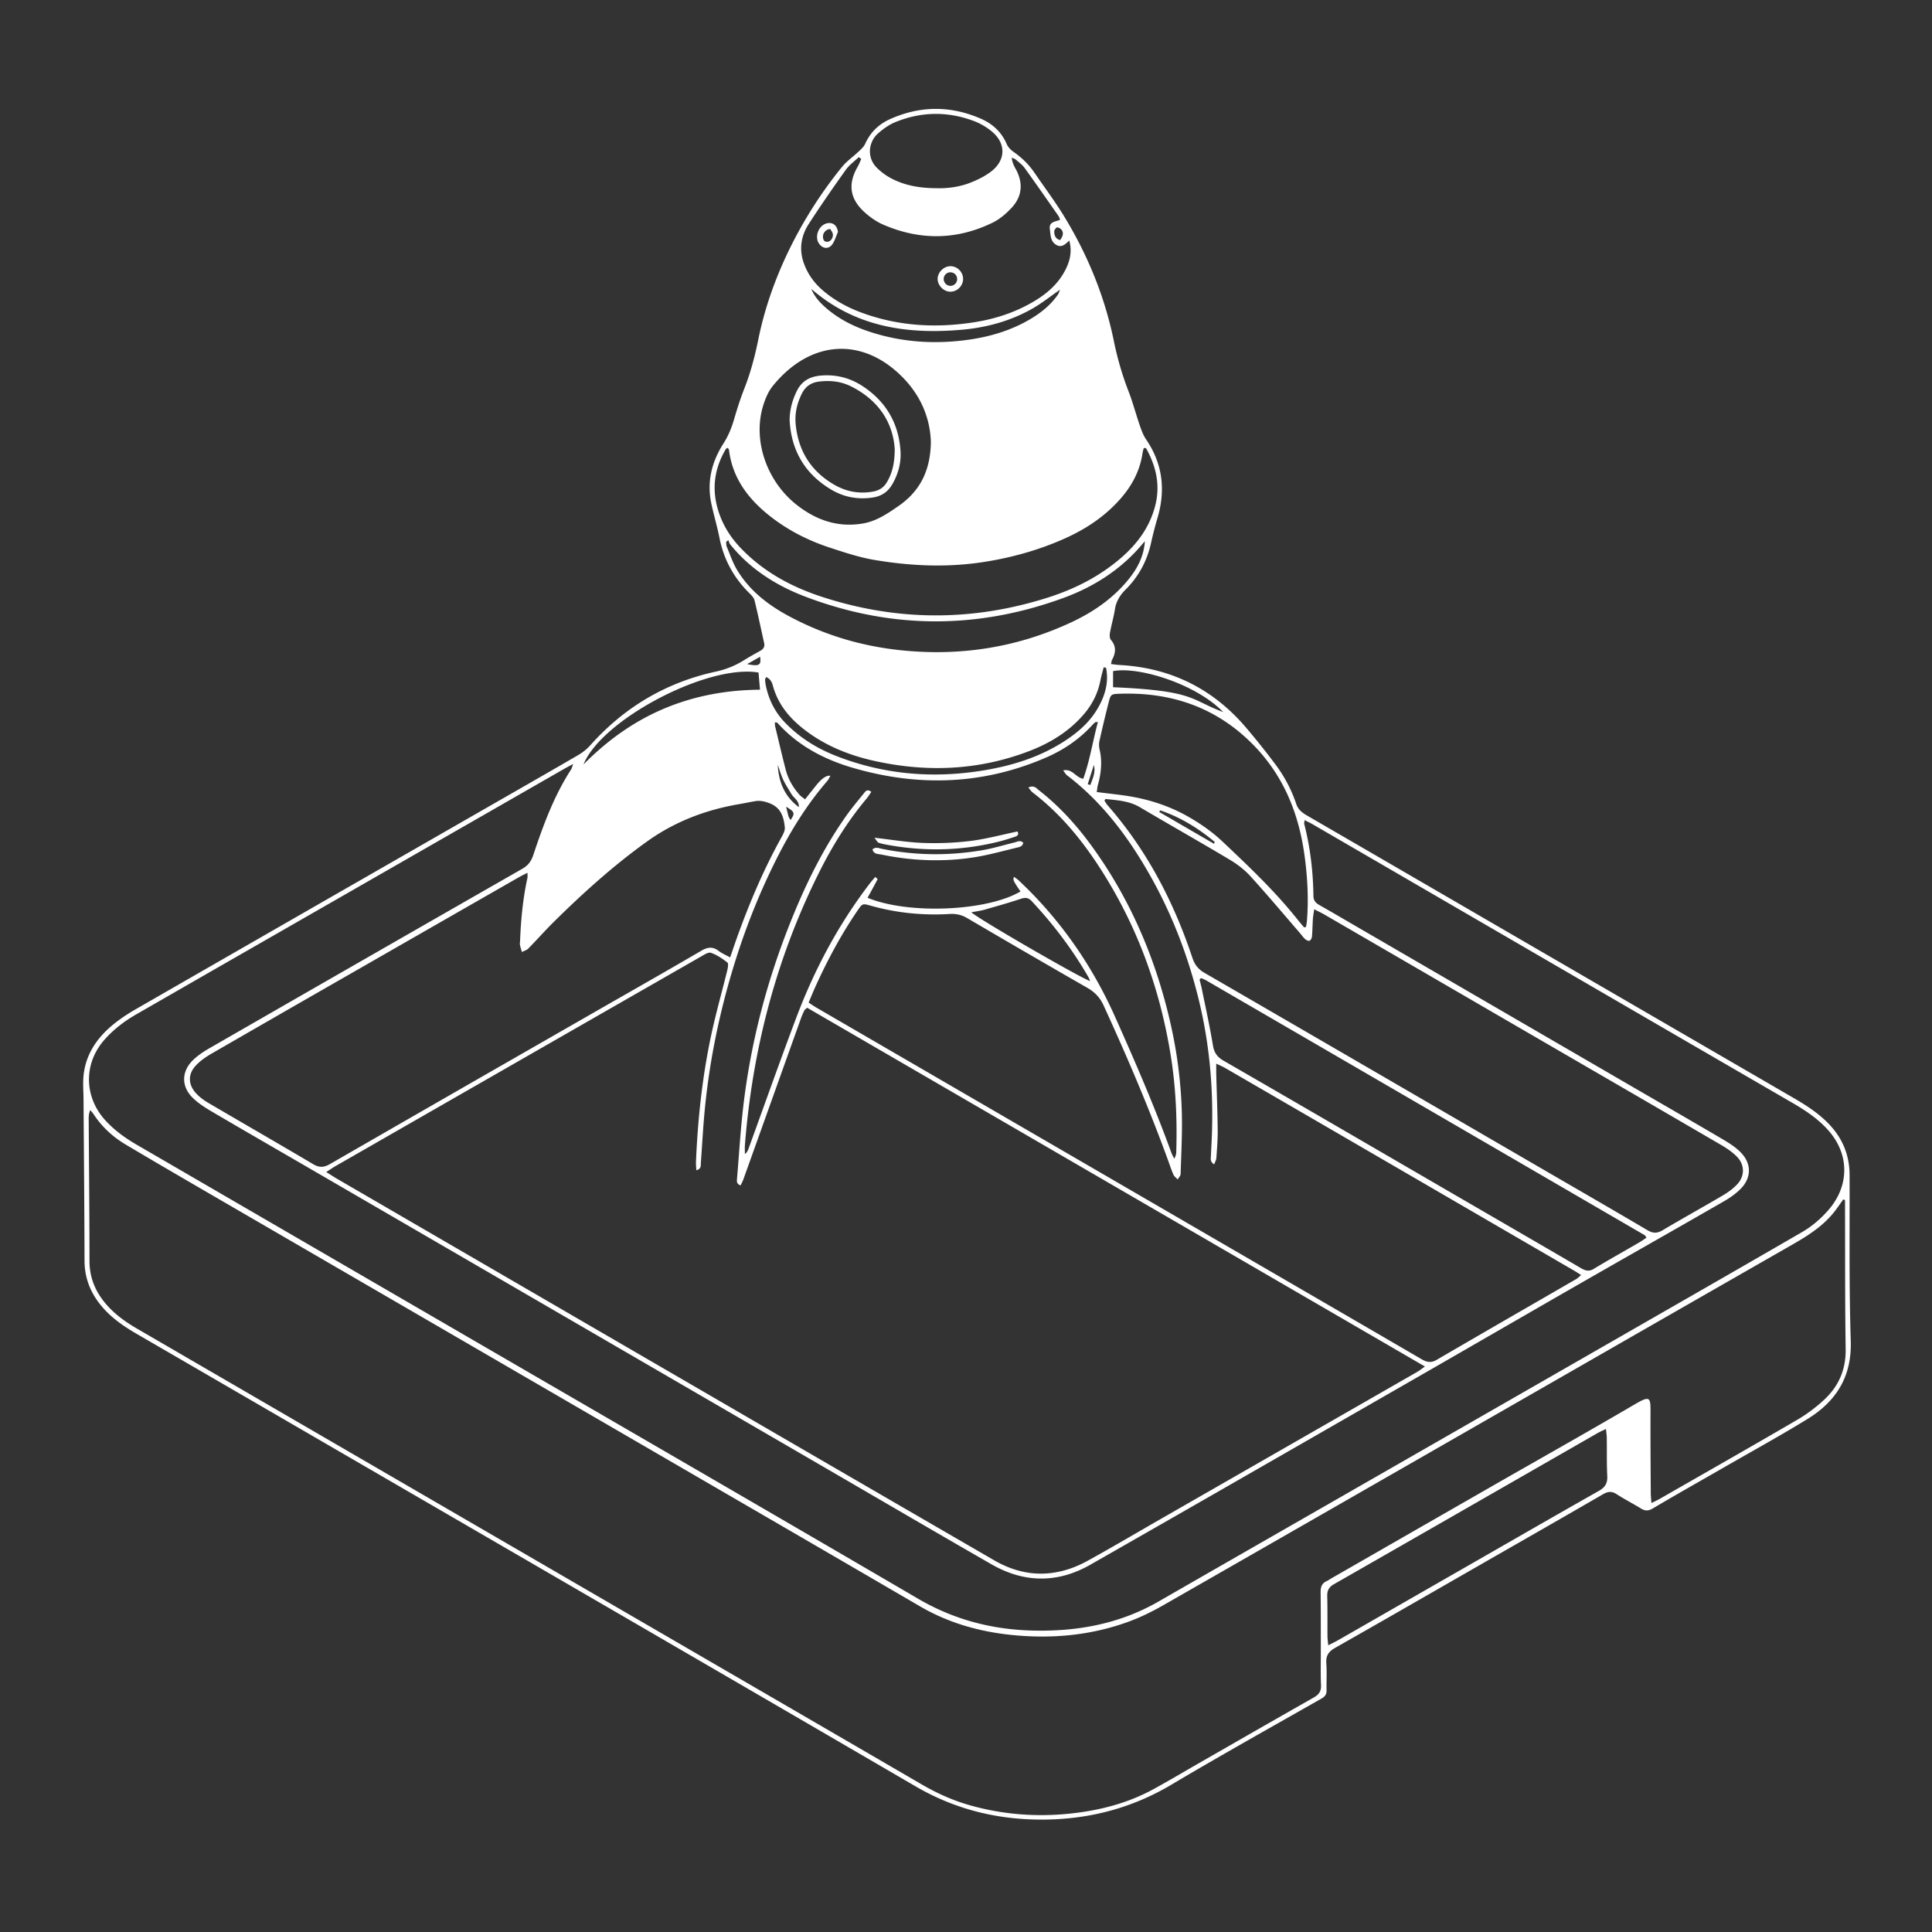 <svg xmlns="http://www.w3.org/2000/svg" width="550" height="550" fill="none" viewBox="0 0 550 550">
    <rect x="0" y="0" width="550" height="550" fill="#333333" stroke="none"/>
    <path fill="#fff" d="M316.286 189.042q.47.055.877.108c.54.069 1.016.131 1.493.156 14.587.779 26.629 6.736 36.084 17.851a211 211 0 0 1 8.404 10.535 39.9 39.9 0 0 1 5.894 11.239c.557 1.663 1.791 2.51 3.187 3.319 9.94 5.758 19.874 11.527 29.807 17.297l.057.032a375983 375983 0 0 0 108.439 62.949c3.757 2.179 7.387 4.515 10.378 7.728 3.753 4.025 5.617 8.753 5.634 14.267.013 4.225.006 8.449 0 12.675v.002c-.018 11.518-.035 23.038.332 34.544.328 10.225-4.204 17.25-12.429 22.288-5.476 3.356-11.065 6.53-16.654 9.704-2.306 1.31-4.613 2.62-6.912 3.943-2.046 1.178-4.096 2.349-6.145 3.521l-.01.005-.01.006-.002.001-.001.001h-.001l-.001.001-.001.001c-4.739 2.709-9.477 5.417-14.173 8.2-1.289.766-2.208.749-3.404.012-1.004-.619-2.031-1.201-3.058-1.783l-.001-.001h-.001l-.002-.001-.001-.001-.001-.001c-1.291-.731-2.582-1.463-3.825-2.268-1.383-.898-2.468-.817-3.877 0a5845 5845 0 0 1-25.344 14.573l-.083.048-.083.047q-4.686 2.683-9.37 5.37-5.22 2.995-10.437 5.992l-.046.026-.001.001h-.001v.001c-10.3 5.916-20.599 11.831-30.931 17.69-1.825 1.034-2.642 2.204-2.493 4.323.11 1.586.092 3.179.075 4.773v.003a98 98 0 0 0-.003 2.969c.021 1.14-.43 1.778-1.434 2.349q-5.148 2.928-10.302 5.847l-.019.01-.003.002h-.001l-.001.001-.001.001h-.001c-10.833 6.138-21.665 12.275-32.364 18.636-12.055 7.166-25.004 10.259-38.902 9.944-12.14-.276-23.429-3.293-34.007-9.459-43.669-25.452-87.384-50.828-131.099-76.204h-.002l-.001-.001-.057-.033-.052-.03q-23.621-13.712-47.24-27.427a92210 92210 0 0 0-43.22-25.085c-3.621-2.097-7.046-4.438-9.804-7.646-3.268-3.8-5.06-8.111-5.072-13.208-.024-10.889-.107-21.776-.189-32.664q-.051-6.657-.096-13.314c-.005-.678-.027-1.357-.048-2.037-.053-1.656-.105-3.311.082-4.937.698-6.051 3.979-10.698 8.6-14.425 1.936-1.562 4.042-2.949 6.2-4.188a97871 97871 0 0 1 79.718-45.774l20.177-11.577q3.098-1.779 6.198-3.554l.005-.002c6.604-3.785 13.209-7.57 19.788-11.397 1.272-.74 2.506-1.689 3.485-2.787 9.68-10.851 21.565-17.94 35.782-21.029a25 25 0 0 0 8.046-3.256c1.481-.927 3.013-1.778 4.545-2.625.898-.498 1.417-1.145 1.183-2.217q-.331-1.497-.656-2.994c-.67-3.069-1.34-6.139-2.085-9.189-.183-.74-.838-1.429-1.417-2-4.463-4.391-7.34-9.608-8.561-15.782-.345-1.745-.783-3.472-1.222-5.199v-.001c-.401-1.58-.802-3.16-1.131-4.753-1.264-6.119.187-11.77 3.485-16.936 1.37-2.145 2.298-4.387 3-6.804.859-2.957 1.795-5.902 2.919-8.766 1.774-4.519 3.017-9.17 3.974-13.91 1.826-9.038 4.898-17.676 8.936-25.918a122 122 0 0 1 14.906-23.315c.859-1.057 1.916-1.95 2.974-2.843a40 40 0 0 0 1.762-1.548l.218-.206c.638-.601 1.31-1.234 1.65-1.994 1.481-3.285 3.898-5.613 7.119-7.05 8.608-3.843 17.28-3.852 25.906-.065 3.315 1.456 5.812 3.796 7.285 7.204.366.851 1.132 1.643 1.91 2.183 2.358 1.643 4.366 3.596 5.983 5.962.899 1.315 1.817 2.618 2.735 3.922l.002.002.002.003c2.007 2.849 4.015 5.699 5.818 8.672 6.66 10.97 11.464 22.723 14.043 35.331a88.4 88.4 0 0 0 4.204 14.366c.717 1.846 1.304 3.744 1.89 5.641v.003h.001c.397 1.286.794 2.571 1.232 3.841.481 1.4.987 2.859 1.808 4.064 4.749 6.957 5.647 14.42 3.285 22.412a112 112 0 0 0-1.863 7.259c-1.145 5.102-3.566 9.506-7.247 13.174-1.6 1.596-2.651 3.328-3.008 5.579-.193 1.223-.475 2.431-.757 3.64v.004a63 63 0 0 0-.639 2.951c-.123.673-.149 1.643.23 2.085 1.642 1.903 1.404 3.783.315 5.779-.072.13-.099.281-.144.534-.027.153-.061.344-.116.589zm-94.381.794.126.155-.118.441c-.146.545-.289 1.078-.416 1.542-1.242.43-1.766-.213-2.174-.966-.537-1-.362-2.43.34-2.698.865-.33 1.258.223 1.647.771.092.129.183.257.281.374zm.179 3.947c1.17-1.361.926-2.54-.035-3.786q-.21-.476-.414-.955c-.309-.719-.618-1.439-.959-2.144a10 10 0 0 0-.556-.961c-.327-.52-.653-1.038-.793-1.605-.697-2.83-1.306-5.682-1.916-8.534l-.416-1.943c-.041-.195-.033-.402-.022-.677.007-.151.013-.322.013-.523 15.055 10.064 31.574 14.647 49.369 14.664 17.813.013 34.353-4.545 49.463-14.591.226 1.467-.128 2.738-.471 3.969a19 19 0 0 0-.376 1.503c-.235 1.236-.571 2.454-.909 3.678l-.001.001q-.221.791-.43 1.589c.305.223.715.177 1.104.134.583-.064 1.118-.123 1.177.734.063.915-.192 1.996-.694 2.74-.174.259-.724.261-1.355.263-.313.002-.644.003-.96.035-.09.45-.193.932-.301 1.437l-.003.012-.001.003a79 79 0 0 0-.699 3.544c-1.017 6.11-4.413 10.659-9.255 14.289-5.004 3.753-10.617 6.234-16.634 7.77-15.421 3.932-30.676 3.51-45.633-2.175-5.336-2.029-10.161-4.961-14.093-9.204-1.953-2.106-3.502-4.459-4.332-7.212-.191-.634-.234-1.63.132-2.055m70.666 30.407c1.372-.649 2.064-.041 2.681.501q.165.147.328.278c5.621 4.387 10.408 9.604 14.617 15.323 11.425 15.54 18.786 32.91 22.982 51.679a130.3 130.3 0 0 1 3.068 24.259c.145 4.542-.018 9.094-.182 13.645v.005c-.052 1.442-.104 2.883-.146 4.324-.011.362-.264.717-.517 1.072-.116.163-.233.326-.325.49-.13-.143-.274-.279-.418-.415-.312-.293-.622-.586-.782-.947-.452-1.024-.825-2.082-1.198-3.139l-.001-.002q-.188-.534-.38-1.067c-5.442-14.957-11.706-29.574-18.34-44.041-1.025-2.234-2.527-3.758-4.642-4.966a4019 4019 0 0 1-34.144-19.817c-1.592-.932-3.149-1.293-4.974-1.183-7.626.464-15.14-.285-22.506-2.361-2.352-.664-2.366-.643-3.786 1.442l-.027.038c-4.613 6.766-8.459 13.953-11.846 21.396-.473 1.042-.917 2.098-1.383 3.206l-.001.001-.001.004q-.306.73-.632 1.495c.293.19.564.372.822.546h.001v.001h.001c.481.323.919.617 1.376.883q44.053 25.59 88.108 51.174l32.454 18.849 7.42 4.308.771.448.031.018.031.018.009.005.008.005.009.005c14.454 8.393 28.911 16.787 43.35 25.205 1.468.856 2.685 1.247 4.353.273a6611 6611 0 0 1 26.522-15.364q6.637-3.83 13.268-7.666c.299-.173.562-.41.866-.686q.12-.11.252-.226.127-.114.27-.232l-.267-.167-.259-.164-.219-.138c-.489-.31-.911-.577-1.345-.829a370494 370494 0 0 0-67.406-39.169 29474 29474 0 0 0-31.774-18.43c-.494-.286-1.013-.529-1.622-.815l-.004-.002a65 65 0 0 1-.983-.468l-.001.719-.003.538c-.004.64-.006 1.158.004 1.675q.07 2.57.152 5.139c.112 3.613.224 7.225.261 10.84.026 2.285-.137 4.578-.3 6.862l-.001.02-.078 1.1c-.025.378-.188.748-.367 1.158-.088.2-.18.409-.262.634-1.052-.673-.996-1.418-.942-2.134v-.001l.007-.103.005-.07.006-.109q.052-1.132.11-2.265c.071-1.407.141-2.815.188-4.224.409-12.719-.685-25.298-3.685-37.672-3.098-12.778-7.774-24.957-14.327-36.378-6.098-10.633-13.396-20.276-23.229-27.795-.259-.197-.456-.475-.697-.815-.128-.18-.267-.377-.435-.589 1.552-.35 2.5.399 3.456 1.154.682.539 1.368 1.08 2.28 1.229 1.189-3.3 1.948-6.684 2.712-10.085l.001-.002c.455-2.028.911-4.061 1.461-6.087-.177.018-.316.023-.425.027-.18.006-.282.01-.345.062a9 9 0 0 0-.894.864c-3.668 3.992-8.063 6.979-12.999 9.128-17.936 7.804-36.31 8.417-54.956 3.017-8.285-2.4-15.762-6.311-21.625-12.86-.072-.079-.218-.093-.397-.11h-.001c-.098-.01-.206-.02-.317-.043q.006.137.007.26l.002.159c.001.251.003.465.05.671q.351 1.46.699 2.923v.001c.752 3.155 1.505 6.31 2.314 9.454.694 2.706 2.081 5.081 3.928 7.17.275.312.614.565.99.846.189.142.388.29.593.456l1.08-1.361.005-.005a301 301 0 0 1 2.144-2.685q2.375-2.932 3.996-2.655-.153.263-.286.517c-.183.346-.356.671-.591.942-5.876 6.783-10.527 14.362-14.54 22.349-5.212 10.37-9.395 21.152-12.689 32.28-3.957 13.378-6.642 27.003-7.842 40.909-.23 2.672-.407 5.349-.584 8.026a644 644 0 0 1-.356 5.183 4 4 0 0 0-.009.183l-.001.085-.001.084v.002c-.004.664-.009 1.397-1.279 1.739-.012-.317-.031-.615-.049-.899v-.002c-.035-.568-.067-1.084-.044-1.597.544-12.672 1.919-25.246 4.697-37.633.78-3.467 1.673-6.906 2.566-10.346l.001-.001c.55-2.12 1.101-4.24 1.625-6.367.187-.753.417-2.009.051-2.298-1.421-1.119-2.992-2.179-4.681-2.757-.66-.227-1.675.374-2.528.879l-.002.001-.363.213a179633 179633 0 0 0-96.476 55.314L95.449 332c-.508.292-.997.615-1.58 1.001h-.001l-.008.006c-.299.197-.622.41-.985.644.43.27.819.518 1.18.749l.006.004c.668.427 1.247.796 1.84 1.141 24.99 14.523 49.981 29.037 74.972 43.552l29.163 16.938.011.007.012.007.012.007.012.007.011.006.038.022a60515 60515 0 0 0 82.904 48.102c8.791 5.089 17.795 4.987 26.654.098 4.784-2.639 9.513-5.377 14.242-8.115l.001-.001h.001c2.119-1.227 4.237-2.454 6.36-3.671l22.285-12.778q25.492-14.615 50.981-29.238c.384-.222.744-.488 1.197-.823v-.001c.26-.192.55-.406.893-.648-58.892-34.199-117.41-68.181-175.872-102.134-.158.147-.291.257-.4.348-.186.156-.306.256-.371.384-.331.668-.655 1.349-.906 2.051q-4.126 11.525-8.244 23.053-4.12 11.527-8.245 23.052c-.14.388-.325.759-.513 1.134l-.117.235-.042.085-.066.136-.049.104c-1.142-.402-1.079-1.136-1.016-1.876l.003-.039c.185-2.167.35-4.337.516-6.506.355-4.639.71-9.278 1.246-13.893 2.068-17.796 6.502-35.012 13.076-51.68 4.323-10.957 9.413-21.523 16.225-31.178 1.279-1.811 2.679-3.533 4.078-5.254l.005-.006.005-.006 1.054-1.3c.424-.533.928-1.167 2.028-.289q-.208.3-.409.607c-.294.444-.59.89-.931 1.295-5.506 6.54-9.928 13.787-13.719 21.412-12.093 24.327-18.774 50.139-20.923 77.173-.046.589-.033 1.184-.02 1.778q.01.416.012.83c.583-.438.821-.936 1.008-1.451 1.441-3.958 2.869-7.922 4.297-11.885l.001-.003c3.06-8.493 6.119-16.985 9.302-25.43 5.166-13.71 11.995-26.553 20.923-38.22.345-.45.713-.882 1.096-1.329l.487-.573c.129.123.259.236.369.332h.001c.188.164.321.28.302.314a295 295 0 0 1-2.84 5.239l-.002.003-.026.048c11.57 4.804 34.012 3.851 43.535-1.796-2.094-3.089-2.217-3.353-1.821-4.162q.22.167.441.325v.001c.321.232.634.458.912.721 11.753 11.047 20.778 24.025 27.361 38.718 5.719 12.77 11.272 25.617 16.063 38.774.143.388.333.758.524 1.13q.142.273.276.551a3.5 3.5 0 0 0 .592-1.924c.276-9.174-.111-18.331-1.566-27.391-3.102-19.318-9.702-37.36-20.404-53.798-5.208-8-11.259-15.285-18.91-21.123-.277-.21-.499-.494-.766-.835l-.001-.001c-.139-.177-.29-.37-.467-.577zm232.488 117.457-.1-.038-.062-.024-.091-.036-.15-.059-.103-.039q-.37.52-.737 1.044c-.512.73-1.024 1.461-1.565 2.173-3.26 4.276-7.69 7.072-12.264 9.689a83269 83269 0 0 0-45.314 25.965l-31.413 18.022c-34.035 19.528-68.07 39.054-102.124 58.546-3.097 1.771-6.331 3.392-9.667 4.634-10.724 3.988-21.834 5.06-33.2 3.958-9.408-.911-18.297-3.387-26.518-8.179a33570 33570 0 0 0-54.583-31.74l-.004-.003-.005-.002-.005-.003-.004-.002-.015-.009-9.331-5.419-55.676-32.323-.413-.239-.128-.075-.29-.168a427387 427387 0 0 1-80.724-46.869c-8.353-4.851-16.71-9.706-25.012-14.646-3.69-2.196-6.795-5.081-9.161-8.711a7 7 0 0 0-.57-.72q-.153-.175-.298-.352c-.46.974-.464 1.855-.46 2.736q.037 6.037.082 12.073c.067 9.387.135 18.772.144 28.16.004 4.855 1.765 8.91 4.906 12.48 2.45 2.788 5.425 4.907 8.612 6.758l.035.02.024.014.02.011.01.006q18.862 10.96 37.723 21.914l63.629 36.95 62.568 36.333.024.014.024.014.024.014.024.014A78113 78113 0 0 1 262.419 508c4.268 2.481 8.724 4.502 13.481 5.863 9.493 2.711 19.157 3.456 28.952 2.405 8.268-.89 16.23-2.936 23.574-6.962 2.995-1.64 5.948-3.353 8.901-5.067q2.052-1.193 4.112-2.375l7.746-4.442a5411 5411 0 0 1 24.793-14.166c1.472-.834 2.175-1.787 2.089-3.536-.1-2.085-.085-4.173-.07-6.261v-.002q.01-1.241.011-2.482l-.003-1.966v-3.311c.001-4.156.001-8.311-.052-12.467-.022-1.519.408-2.57 1.829-3.174.238-.102.458-.248.678-.393l.001-.001c.13-.086.26-.172.394-.249l11.708-6.718q17.548-10.074 35.107-20.136c4.141-2.372 8.287-4.732 12.434-7.093l.008-.004.005-.003c9.094-5.177 18.188-10.354 27.216-15.645 4.556-2.67 4.553-2.049 4.532 2.663v.031c-.026 5.802.008 11.604.043 17.407q.016 2.543.029 5.086c.003.58.052 1.16.108 1.828v.001c.028.326.057.673.084 1.052l.422-.209.504-.246.002-.001.002-.001c.542-.263.977-.474 1.393-.713q4.577-2.621 9.155-5.238c10.036-5.739 20.073-11.478 30.057-17.302 2.71-1.583 5.276-3.519 7.583-5.647 4.157-3.838 6.263-8.6 6.174-14.442-.143-9.498-.151-18.995-.16-28.495v-.001q-.003-5.745-.019-11.49v-2.456zM371.313 234.044c-.036.239-.058.387-.024.52 1.727 6.732 2.527 13.583 2.617 20.519.017 1.255.634 1.966 1.655 2.545a692 692 0 0 1 6.779 3.912l.001.001 2.088 1.214q19.88 11.544 39.756 23.089l39.757 23.089q3.844 2.231 7.692 4.458l.008.006c6.371 3.689 12.74 7.378 19.082 11.114 1.774 1.047 3.57 2.225 4.97 3.706 2.928 3.09 2.906 7.017-.042 10.089-1.413 1.477-3.179 2.694-4.962 3.724a6516 6516 0 0 1-22.859 13.074l-.012.007a8521 8521 0 0 0-17.898 10.224c-7.84 4.498-15.669 9.014-23.498 13.531l-.011.006-.011.007c-7.097 4.094-14.194 8.188-21.3 12.269q-9.467 5.435-18.933 10.873c-25.251 14.504-50.502 29.008-75.797 43.436-9.28 5.293-18.808 5.204-28.076-.111-11.035-6.33-22.027-12.732-33.021-19.135l-.004-.003-.004-.002-.004-.002-.004-.003-.004-.002q-7.465-4.35-14.936-8.69l-72.947-42.362-72.688-42.211q-4.09-2.372-8.183-4.743l-.005-.003c-6.784-3.928-13.569-7.857-20.326-11.832-1.923-1.132-3.86-2.383-5.416-3.945-3.132-3.144-3.094-7.314.038-10.472 1.383-1.395 3.093-2.531 4.808-3.519a45102 45102 0 0 1 89.083-51.092c1.625-.932 2.519-2.081 3.123-3.889 2.821-8.455 5.877-16.83 10.77-24.378.148-.227.234-.493.354-.862.066-.205.143-.442.246-.721-.398.216-.741.398-1.048.562l-.003.001-.001.001c-.501.267-.907.483-1.305.712l-97.321 55.812c-4.777 2.738-9.549 5.483-14.321 8.227q-5.187 2.983-10.376 5.964c-3.417 1.961-6.51 4.319-9.123 7.302-5.94 6.782-5.707 16.182.195 22.744 2.6 2.889 5.681 5.119 9.008 7.051q31.972 18.57 63.945 37.134l.285.165.283.164.28.163.277.161.275.16 30.589 17.762a92542 92542 0 0 0 33.266 19.305l.001.001h.001c31.126 18.058 62.251 36.116 93.32 54.275 10.145 5.932 21 8.757 32.595 9.042 12.617.311 24.693-1.872 35.808-8.263 16.868-9.698 33.75-19.373 50.631-29.048l.031-.017a208692 208692 0 0 0 102.351-58.708 8978 8978 0 0 0 30.088-17.34c2.902-1.68 5.434-3.842 7.638-6.378 5.813-6.694 6.226-15.727-.259-22.872-2.902-3.196-6.43-5.519-10.115-7.655l-12.665-7.347a59658 59658 0 0 1-33.585-19.491q-18.705-10.863-37.409-21.73l-.105-.061-.105-.061-.105-.061-.106-.061-.2-.117-.046-.026q-26.116-15.173-52.236-30.341a26 26 0 0 0-1.361-.712 94 94 0 0 1-.865-.437l.005.005c-.023.24-.051.426-.074.576zm-163.454 38.494c.244-.704.473-1.372.693-2.014l.001-.005c.484-1.41.925-2.697 1.387-3.977 3.51-9.727 7.544-19.22 12.583-28.271.468-.843.991-1.881.897-2.762-.306-2.859-1.021-5.498-4.191-6.774-1.468-.592-2.821-.911-4.336-.647-.801.138-1.6.292-2.4.445-.755.146-1.51.291-2.268.423-9.417 1.621-18.178 4.987-25.94 10.536-9.565 6.838-18.293 14.71-26.65 22.974-1.362 1.347-2.672 2.746-3.983 4.145l-.001.001a186 186 0 0 1-3.271 3.432c-.316.319-.762.509-1.208.699a8 8 0 0 0-.596.272q-.088-.31-.182-.618c-.139-.464-.279-.928-.367-1.399-.053-.276-.025-.566.003-.856a8 8 0 0 0 .031-.391c.229-6 .808-11.962 2.089-17.838.049-.231.039-.474.025-.804a15 15 0 0 1-.017-.656c-.368.194-.704.367-1.019.528-.604.31-1.126.578-1.636.872a62735 62735 0 0 0-43.356 24.847l-7.685 4.407-.007.004-.005.003-.014.008a11829 11829 0 0 0-36.262 20.853c-1.634.945-3.26 2.081-4.52 3.464-2.165 2.379-2.089 5.277.06 7.685.979 1.098 2.213 2.034 3.49 2.783 4.224 2.482 8.46 4.946 12.696 7.41l.005.003.003.001.004.003.006.004.009.005c5.762 3.351 11.525 6.703 17.259 10.101 1.765 1.047 3.08.911 4.787-.072a32254 32254 0 0 1 60.377-34.687l14.148-8.116a6898 6898 0 0 1 8.684-4.968l.01-.006.01-.006.011-.006.01-.006c7.503-4.287 15.005-8.575 22.466-12.935 1.847-1.081 3.298-1.179 4.974.123.552.427 1.183.751 1.934 1.136.386.198.803.411 1.258.664zm106.853-45.084-.086.134q-.11.173-.217.347a11 11 0 0 1 .286.439c.204.32.407.64.655.922 11.14 12.728 18.787 27.412 24.097 43.37.651 1.957 1.651 3.251 3.438 4.285 25.334 14.669 50.647 29.376 75.96 44.082l.357.208 20.668 12.006q3.781 2.196 7.564 4.388l.049.028c7.186 4.166 14.372 8.331 21.522 12.554 1.571.927 2.758.927 4.319 0 3.011-1.791 6.053-3.529 9.096-5.267l.003-.002c2.667-1.524 5.335-3.048 7.982-4.608 1.489-.876 2.949-1.927 4.127-3.178 2.209-2.353 2.188-5.575-.063-7.872-1.26-1.285-2.805-2.354-4.37-3.268a18469 18469 0 0 0-37.031-21.527l-.054-.031-.162-.094-.159-.092-11.615-6.741-17.789-10.33-.095-.055-.094-.055q-22.976-13.344-45.956-26.682a35 35 0 0 0-1.874-.988c-.36-.182-.739-.372-1.143-.582l-.093.631-.062.407-.001.003v.001c-.103.666-.188 1.217-.223 1.77-.047.704-.074 1.409-.102 2.115-.038.958-.076 1.917-.161 2.872-.039.426-.358 1.043-.694 1.166-.328.119-.932-.183-1.26-.476-.363-.324-.667-.712-.972-1.101a16 16 0 0 0-.487-.601c-1.254-1.45-2.501-2.904-3.749-4.358-3.413-3.977-6.825-7.953-10.349-11.829-1.655-1.817-3.697-3.392-5.817-4.66-4.743-2.833-9.523-5.601-14.303-8.369l-.002-.001c-3.792-2.196-7.584-4.392-11.358-6.621-2.726-1.61-5.669-1.913-8.634-2.219q-.572-.059-1.144-.121zM250.23 100.238c-.26-.167-.549-.351-.882-.562 1.206.178 2.363.366 3.486.548h.001v.001c2.357.382 4.569.741 6.797.943 11.732 1.064 23.114-.311 33.906-5.294 4.195-1.94 7.965-4.51 11.05-8.004 2.073-2.344 3.583-4.991 4.358-8.046.074-.294.185-.58.334-.96.082-.208.174-.446.279-.73.158.28.301.515.428.724.232.381.411.677.537.996 2.294 5.82 4.154 11.778 5.371 17.923.906 4.582 2.217 9.038 3.885 13.412 1.216 3.181 2.198 6.456 3.178 9.725l.073.241c1.685 5.621.595 10.876-2.371 15.808-2.761 4.595-6.642 8.089-11.106 10.957-6.876 4.417-14.399 7.123-22.378 8.893-11.706 2.596-23.433 2.983-35.241 1.192-10.128-1.536-19.843-4.349-28.523-10.043-4.94-3.242-9.213-7.136-11.962-12.48-2.391-4.651-3.004-9.498-1.502-14.532.954-3.191 1.924-6.382 3.115-9.489a85 85 0 0 0 4.077-14.14c1.14-5.82 2.978-11.433 5.055-16.974.17-.453.376-.895.631-1.443v-.001l.001-.001c.133-.285.279-.6.44-.959.236.637.445 1.25.646 1.842.442 1.3.848 2.494 1.426 3.596a23.7 23.7 0 0 0 3.234 4.715c1.32 1.485 2.86 2.8 4.447 3.995 1.523 1.15 3.192 2.124 4.868 3.035 1.15.623 2.344 1.167 3.654 1.765h.002v.001h.001l.005.003h.002c.592.27 1.208.552 1.855.856-.321 0-.6.004-.851.008-.486.008-.87.014-1.251-.016-5.174-.439-9.915.778-14.208 3.71q-.36.246-.714.5c-.375.266-.749.532-1.137.777-10.425 6.553-12.583 18.14-9.302 27.803 3.417 10.064 10.059 16.966 20.463 19.77 6.285 1.693 12.221.608 17.63-3.094q1.442-.99 2.872-2c7.923-5.578 10.757-13.378 9.353-22.684-1.426-9.451-6.579-16.566-14.761-21.489-.393-.236-.779-.483-1.262-.792l-.001-.001zM468.5 352.002c-.113-.182-.196-.316-.316-.384q-62.386-36.273-124.792-72.513a9 9 0 0 0-1.058-.493l-.287-.12c-.064-.03-.174 0-.242.034-.043.024-.076.067-.144.155-.04.052-.093.121-.167.211q.094.38.201.794l.001.002v.003l.001.001v.001c.157.61.326 1.265.461 1.926.28 1.388.569 2.774.857 4.16l.001.005.001.002c.812 3.905 1.625 7.81 2.268 11.744.345 2.106 1.175 3.353 3.026 4.421 15.948 9.197 31.867 18.448 47.784 27.7l.071.04.069.041q7.142 4.151 14.283 8.299 6.28 3.648 12.563 7.292c8.986 5.214 17.972 10.429 26.946 15.665 1.234.719 2.255 1.093 3.66.246 2.84-1.717 5.719-3.368 8.599-5.019 1.453-.833 2.906-1.666 4.354-2.508.505-.294.988-.621 1.487-.958v-.001l.181-.122.157-.106.255-.17h.009l-.057-.081-.011-.015-.011-.018-.027-.04q-.068-.104-.123-.193m-247.862-127.47c.1.357.209.747.322 1.188l-.265.033-.211.026-.331.043-.717.091c-.987.127-1.865.24-2.743.337-12.906 1.438-24.927 5.374-35.314 13.31-6.013 4.591-11.715 9.608-17.349 14.663-2.894 2.596-5.631 5.363-8.369 8.131-1.244 1.257-2.487 2.513-3.745 3.754-.324.319-.653.631-1.027.986l-.002.002-.001.001-.001.001-.002.002-.001.001c-.228.217-.474.449-.745.709a8 8 0 0 0-.165-.479c-.088-.238-.155-.417-.15-.593.345-9.37 1.766-18.54 5.128-27.352 5.902-15.468 16.259-26.919 31.003-34.4 8.6-4.361 17.779-6.497 27.391-6.884.498-.017 1-.03 1.498-.013 1.868.055 2.11.183 2.553 2.034.856 3.567 1.659 7.15 2.463 10.732l.001.005.165.735.265 1.178.04.18c.102.441.223.967.036 1.25-1.429 2.201-.969 4.423-.509 6.641.126.608.252 1.216.339 1.823.085.587.246 1.162.443 1.865m24.539-179.295-.715-.497c-.39.376-.803.736-1.216 1.096-.895.782-1.79 1.563-2.46 2.504-3.621 5.08-7.191 10.208-10.574 15.45-2.166 3.362-2.77 7.123-1.417 11.017 1.089 3.136 2.961 5.744 5.493 7.906 3.277 2.796 6.983 4.817 11 6.294 10.497 3.867 21.284 4.446 32.242 2.697 5.714-.91 11.17-2.676 16.22-5.565 3.588-2.051 6.775-4.596 8.924-8.187 1.689-2.83 2.697-5.864 1.736-9.477l-.159.148-.011.01c-1.049.974-2.028 1.883-3.409 1.148-1.564-.83-1.721-2.323-1.875-3.796-.028-.263-.055-.525-.091-.782-.23-1.657.885-1.988 1.995-2.317.324-.096.648-.193.937-.321-.069-.166-.124-.314-.174-.448-.094-.253-.169-.455-.286-.625l-1.72-2.46-.004-.006-.009-.013-.014-.02-.002-.003-.001-.002c-2.61-3.734-5.22-7.47-7.888-11.163-.527-.732-1.25-1.329-1.966-1.92l-.002-.002a47 47 0 0 1-.568-.474c-.213-.184-.495-.288-.776-.392h-.001q-.192-.069-.376-.148c.145 1.26.583 2.216 1.094 3.131 2.195 3.924 1.974 7.775-1.068 11.077-1.549 1.68-3.409 3.289-5.443 4.28-10.251 5-20.714 5.085-31.152.575-1.945-.843-3.787-2.145-5.366-3.579-4.225-3.85-4.732-8.093-1.864-13.004.271-.465.479-.965.687-1.466.093-.223.185-.446.284-.666zm81.049 82.317q-.313.001-.621-.004-.055.213-.114.424l-.001.001v.003c-.091.327-.182.654-.23.989-.71 4.94-2.923 9.157-6.166 12.885-4.404 5.059-9.855 8.706-15.91 11.417-7.314 3.276-14.944 5.429-22.906 6.685-10.506 1.655-20.914 1.2-31.284-.541-4.173-.698-8.263-2.039-12.305-3.363l-.435-.143c-5.966-1.958-11.549-4.745-16.553-8.591-6.421-4.936-11.165-10.941-12.182-19.298-.015-.126-.126-.241-.236-.354-.053-.055-.106-.109-.147-.165a3 3 0 0 1-.22.119c-.122.062-.219.111-.265.188-2.992 5.016-3.979 10.382-2.588 16.084 1.154 4.715 3.549 8.762 6.919 12.251 6.409 6.642 14.277 10.906 22.915 13.731 21.48 7.034 43.041 7.073 64.572.188 7.6-2.43 14.626-6.013 20.702-11.272 4.566-3.953 8.03-8.626 9.625-14.566 1.613-5.995.358-11.463-2.566-16.668zm45.312 136.386.266-.091q.04-.253.083-.505c.066-.384.131-.767.164-1.155.502-6.17.178-12.31-.647-18.438-1.621-12.033-5.915-22.812-14.549-31.637-10.583-10.817-23.574-15.195-38.458-14.608-2.026.081-2.222.247-2.732 2.234a376 376 0 0 0-2.673 11.174c-.174.779-.148 1.668.035 2.447.808 3.429.442 6.778-.486 10.114-.11.401-.162.817-.219 1.275l-.02.157q-.034.277-.08.577l2.343.282c1.637.195 3.203.383 4.768.586 6.761.885 13.178 2.825 19.114 6.242 3.477 2 6.728 4.285 9.655 7.055 7.447 7.038 14.881 14.081 21.276 22.123.456.574.934 1.134 1.411 1.694l.002.001.477.56.004.005zm6.597 204.435c.399-.206.765-.389 1.107-.561.648-.326 1.213-.609 1.761-.924q10.296-5.901 20.589-11.806 10.294-5.904 20.589-11.806l6.432-3.691.076-.043.016-.009c8.806-5.054 17.611-10.107 26.445-15.103 1.732-.979 2.502-2.124 2.405-4.158-.116-2.426-.118-4.856-.119-7.286-.001-1.235-.002-2.47-.018-3.705-.005-.469-.061-.939-.129-1.51v-.002a49 49 0 0 1-.109-.973c-.337.165-.644.31-.929.444a21 21 0 0 0-1.496.752q-10.399 5.963-20.798 11.929l-.016.009a41920 41920 0 0 1-54.184 31.048c-1.43.817-1.962 1.783-1.919 3.391.062 2.443.06 4.886.059 7.33v.003c-.001 1.387-.002 2.774.009 4.161.002.461.053.921.115 1.482l.037.341q.035.321.069.696zM264.998 125.78c-.213-6.668-2.8-12.991-7.893-18.225-11.37-11.685-26.285-10.983-37.085 2.285-1.319 1.621-2.199 3.749-2.808 5.783-2.936 9.795 1.043 21.369 9.57 28.084 5.532 4.353 11.719 6.532 18.842 5.323 3.902-.663 7.038-2.816 10.204-5.008 6.17-4.281 9.072-10.187 9.17-18.238zm60.546 28.724-.463.535-.001.001a56 56 0 0 1-1.96 2.186c-5.762 6.017-12.736 10.208-20.48 13.034-24.451 8.923-48.935 8.863-73.279-.366-8.345-3.166-15.796-7.864-21.506-14.936-.175-.215-.271-.496-.367-.777a6 6 0 0 0-.148-.402l-.425.32-.104.078-.105.079c.017.143.025.291.033.439.017.321.033.643.15.923.247.591.483 1.19.719 1.791.648 1.65 1.298 3.303 2.2 4.804 3.532 5.877 8.791 9.974 14.723 13.161 9.864 5.302 20.408 8.498 31.557 9.698 17.042 1.834 33.377-.668 48.93-7.936 6.328-2.957 11.983-6.872 16.396-12.383 2.468-3.085 4.238-6.523 4.506-10.672l-.009.005-.176.2-.084.096zM267.058 53.586c2.77.043 6.084-.357 9.199-1.583 2.064-.812 4.132-1.83 5.881-3.166 4.238-3.238 4.298-8.038.204-11.416-1.451-1.196-3.153-2.222-4.902-2.894-7.54-2.885-15.144-2.808-22.608.264-1.8.74-3.485 1.957-4.949 3.264-2.531 2.263-3.319 6.727-.182 9.787a17.4 17.4 0 0 0 3.991 2.923c3.979 2.102 8.306 2.83 13.361 2.817zm-20.34 5.217c-3.57-3.634-3.545-7.787.042-11.876 5.352 6.856 12.734 8.314 20.612 8.293 2.383-.004 4.809-.442 7.145-.983 4.647-1.08 8.723-3.212 11.523-7.272 3.255 3.051 3.719 6.851 1.396 10.362-1.328 2.008-3.2 3.37-5.255 4.497-4.63 2.54-9.677 3.54-14.885 3.647-5.813.12-11.459-.817-16.608-3.698-1.434-.8-2.821-1.804-3.97-2.97m29.807 200.91c2.332 2.115 31.919 19.165 33.812 19.561q-.094-.215-.174-.413v-.001h-.001a6 6 0 0 0-.352-.761c-4.524-7.825-9.941-14.978-16.115-21.573-.957-1.022-1.808-1.081-3.085-.656-3.124 1.043-6.294 1.948-9.462 2.853l-.814.232c-.739.211-1.499.344-2.391.5h-.002l-.004.001-.007.001c-.434.076-.9.157-1.409.256zm38.122-69.65-.106-.027-.234-.06-.106-.027q-.145.567-.298 1.132l-.002.006v.001c-.23.857-.46 1.714-.628 2.584-.698 3.6-2.268 6.761-4.634 9.549-4.263 5.021-9.71 8.331-15.769 10.642-14.349 5.468-29.051 6.055-43.952 2.749-7.473-1.66-14.455-4.502-20.494-9.349-3.987-3.204-7.05-7.055-8.408-12.085-.289-1.072-.766-1.957-1.919-2.434-.046.117-.097.219-.143.312-.088.179-.159.323-.15.463.034.578.106 1.161.225 1.727.855 3.996 2.604 7.519 5.468 10.481 4.128 4.264 9.047 7.319 14.532 9.468 13.761 5.391 27.952 6.506 42.458 4.038 7.94-1.353 15.531-3.745 22.374-8.14 3.749-2.409 7.123-5.256 9.442-9.115 2.187-3.638 3.421-7.549 2.575-11.851l.004-.004zm152.622 210.812c.757 1.977 1.047 23.815.351 27.053q-.658-.384-1.298-.753l-.325-.188-.507-.292-.001-.001c-1.867-1.078-3.635-2.098-5.364-3.186-.473-.297-.907-1.063-.919-1.621a545 545 0 0 1-.107-15.182c.005-.558.405-1.345.864-1.63 1.744-1.073 3.534-2.078 5.336-3.089l.01-.006.048-.027.014-.008q.948-.531 1.898-1.07M230.965 82.254c.885 2.19 2.438 3.893 4.2 5.42 3.578 3.107 7.719 5.205 12.178 6.694 9.259 3.09 18.749 3.694 28.365 2.345 6.23-.873 12.192-2.664 17.651-5.902 3.038-1.8 5.744-3.987 7.787-6.907.183-.262.297-.572.422-.91a10 10 0 0 1 .208-.536 140 140 0 0 0-2.504 1.79c-1.756 1.274-3.45 2.504-5.258 3.541-6.31 3.617-13.225 5.49-20.429 6.102-15.587 1.332-30.242-.88-42.616-11.642zM215.94 191.459c-14.494-2.472-44.676 13.396-49.829 26.161 6.609-6.685 14.076-12.123 22.74-15.808 8.727-3.71 17.893-5.391 27.506-5.468l-.221-2.563-.081-.931-.12-1.391zm9.353-114.095c-.174-2.017.046-3.076 1.125-5.056.127.543.262 1.056.392 1.551.277 1.058.531 2.029.644 3.016.532 4.617 2.656 8.353 6.021 11.46 4.192 3.867 9.153 6.36 14.57 7.952 14.145 4.153 28.114 3.766 41.825-1.864a31.9 31.9 0 0 0 9.076-5.663c3.621-3.209 6.013-7.064 6.545-11.983.148-1.379.629-2.723 1.463-4.17.062.201.133.401.204.601v.001c.152.425.303.85.358 1.287.655 5.102-1.281 9.298-4.689 12.923-3.251 3.46-7.183 6.009-11.566 7.694-17.089 6.578-34.161 6.54-51.079-.66-4.017-1.71-7.575-4.195-10.502-7.489-2.443-2.749-4.068-5.88-4.387-9.6m122.928 125.35c-7.723-8.034-24.229-13.089-31.356-11.651v4.575c17.766.753 21.181 2.404 25.938 4.705 1.506.728 3.146 1.521 5.418 2.371m-2.422 37.05.031-.064c-4.672-3.91-9.779-7.055-15.557-9.016l-.031.053-.045.078-.058.101-.134.231 15.587 9.051v.005l.118-.251.053-.111zm-118.387-9.999c.099-1.221-.586-1.955-1.272-2.691-.345-.37-.69-.74-.937-1.173-.26-.462-.537-.916-.813-1.369-.501-.821-1.001-1.642-1.404-2.508-.444-.957-.784-1.965-1.123-2.971a63 63 0 0 0-.451-1.309c.247 4.897 1.979 9.055 5.995 12.021zm74.389-161.422c.992-1.37 1.039-2.417.098-3.221-.276-.238-.876-.477-1.085-.34-.349.23-.702.761-.698 1.161.013 1.132.422 2.102 1.685 2.4m-89.1 120.716c3.439.698 4.064.315 3.677-2.093l-1.372.781-.188.107-.139.079zm96.951 34.187.745.229q.144-.397.297-.793c.591-1.544 1.183-3.089.707-4.917l-.862 2.702-.012.038zm-84.606 10.212c1.349-1.957 1.204-2.345-1.26-3.804q.107.436.204.845c.156.653.302 1.262.473 1.865.053.192.158.368.308.617.08.133.172.286.275.473zm23.324 8.353c.747-.667 1.489-.471 2.188-.287.156.041.311.082.463.113 9.565 1.927 19.165 2.025 28.765.37 2.024-.351 4.018-.877 6.014-1.404l.001-.001c.982-.259 1.964-.518 2.951-.757.171-.041.343-.099.517-.157.663-.223 1.347-.453 2.032.238-.215 1.014-.998 1.192-1.684 1.349l-.219.051c-.99.238-1.979.486-2.969.733l-.004.002c-3.043.762-6.087 1.524-9.175 2.005-8.791 1.366-17.578 1.013-26.293-.783a8 8 0 0 0-.538-.083c-.833-.11-1.742-.23-2.045-1.389zm5.069-2.771c-1.461-.189-2.957-.383-4.504-.556.219.274.385.515.525.717.245.356.408.591.628.678.735.286 1.53.435 2.315.582h.001l.096.018c10.702 1.987 21.34 1.736 31.906-.906 1.528-.383 3.034-.872 4.532-1.366.659-.217 1.221-.6.719-1.506-1.357.282-2.709.59-4.061.898-3.076.7-6.15 1.401-9.262 1.791-4.434.553-8.962.732-13.43.579-3.104-.106-6.198-.507-9.464-.929zm20.843-32.058c.055 1.949-1.783 3.783-3.796 3.796-2.085.013-3.846-1.498-3.91-3.357-.064-1.898 1.476-3.23 3.817-3.298 2.323-.068 3.838 1.042 3.889 2.855zm-4.021 1.962c1.332.017 2.213-.677 2.259-1.775.043-1.042-.71-1.706-1.965-1.736-1.26-.025-2.243.741-2.294 1.788-.047.965.813 1.706 2 1.719zm.184-125.908c1.962.069 3.685-1.578 3.728-3.565h-.005c.043-2-1.608-3.69-3.595-3.69-1.924 0-3.685 1.783-3.647 3.685.038 1.817 1.702 3.507 3.519 3.57m2.03-3.446a1.9 1.9 0 0 1-1.987 1.783c-1.022-.047-1.847-.924-1.839-1.954a1.898 1.898 0 0 1 2.124-1.885c1.046.111 1.778.996 1.702 2.056m-33.931-13.566c-.149.347-.286.702-.423 1.057h-.001c-.305.79-.611 1.58-1.048 2.288-.983 1.591-2.745 1.57-3.847.076-1.51-2.042-.127-5.485 2.379-5.914 1.583-.273 2.702.719 2.944 2.489zm-2.183-.821c-1.221.038-2.11 1.115-2.08 2.166.021.813.276 1.523 1.28 1.468.898-.051 1.707-1.162 1.524-2.23-.067-.388-.303-.747-.505-1.053a5 5 0 0 1-.219-.351m-9.54 46.139c-1.264 2.596-1.996 5.272-2.03 8.174l-.004.005c.434 8.693 4.323 15.365 11.816 19.842 3.613 2.157 7.549 2.897 11.757 2.285 2.592-.375 4.434-1.626 5.724-3.898 1.646-2.906 2.48-6.026 2.272-9.319-.502-7.902-4.119-14.093-10.723-18.463-3.575-2.366-7.536-3.409-11.847-3.06-3.123.251-5.523 1.468-6.965 4.434m15.365-1.391c7.953 3.931 12.059 10.408 12.527 17.909-.034 4.223-.762 6.912-2.238 9.418-.919 1.561-2.234 2.357-3.983 2.672-3.949.706-7.642-.004-11.068-2-6.595-3.843-10.199-9.642-10.914-17.212-.289-3.051.396-5.949 1.774-8.702 1.026-2.047 2.634-3.132 4.877-3.409 3.136-.383 6.191-.076 9.025 1.324"/>
</svg>
